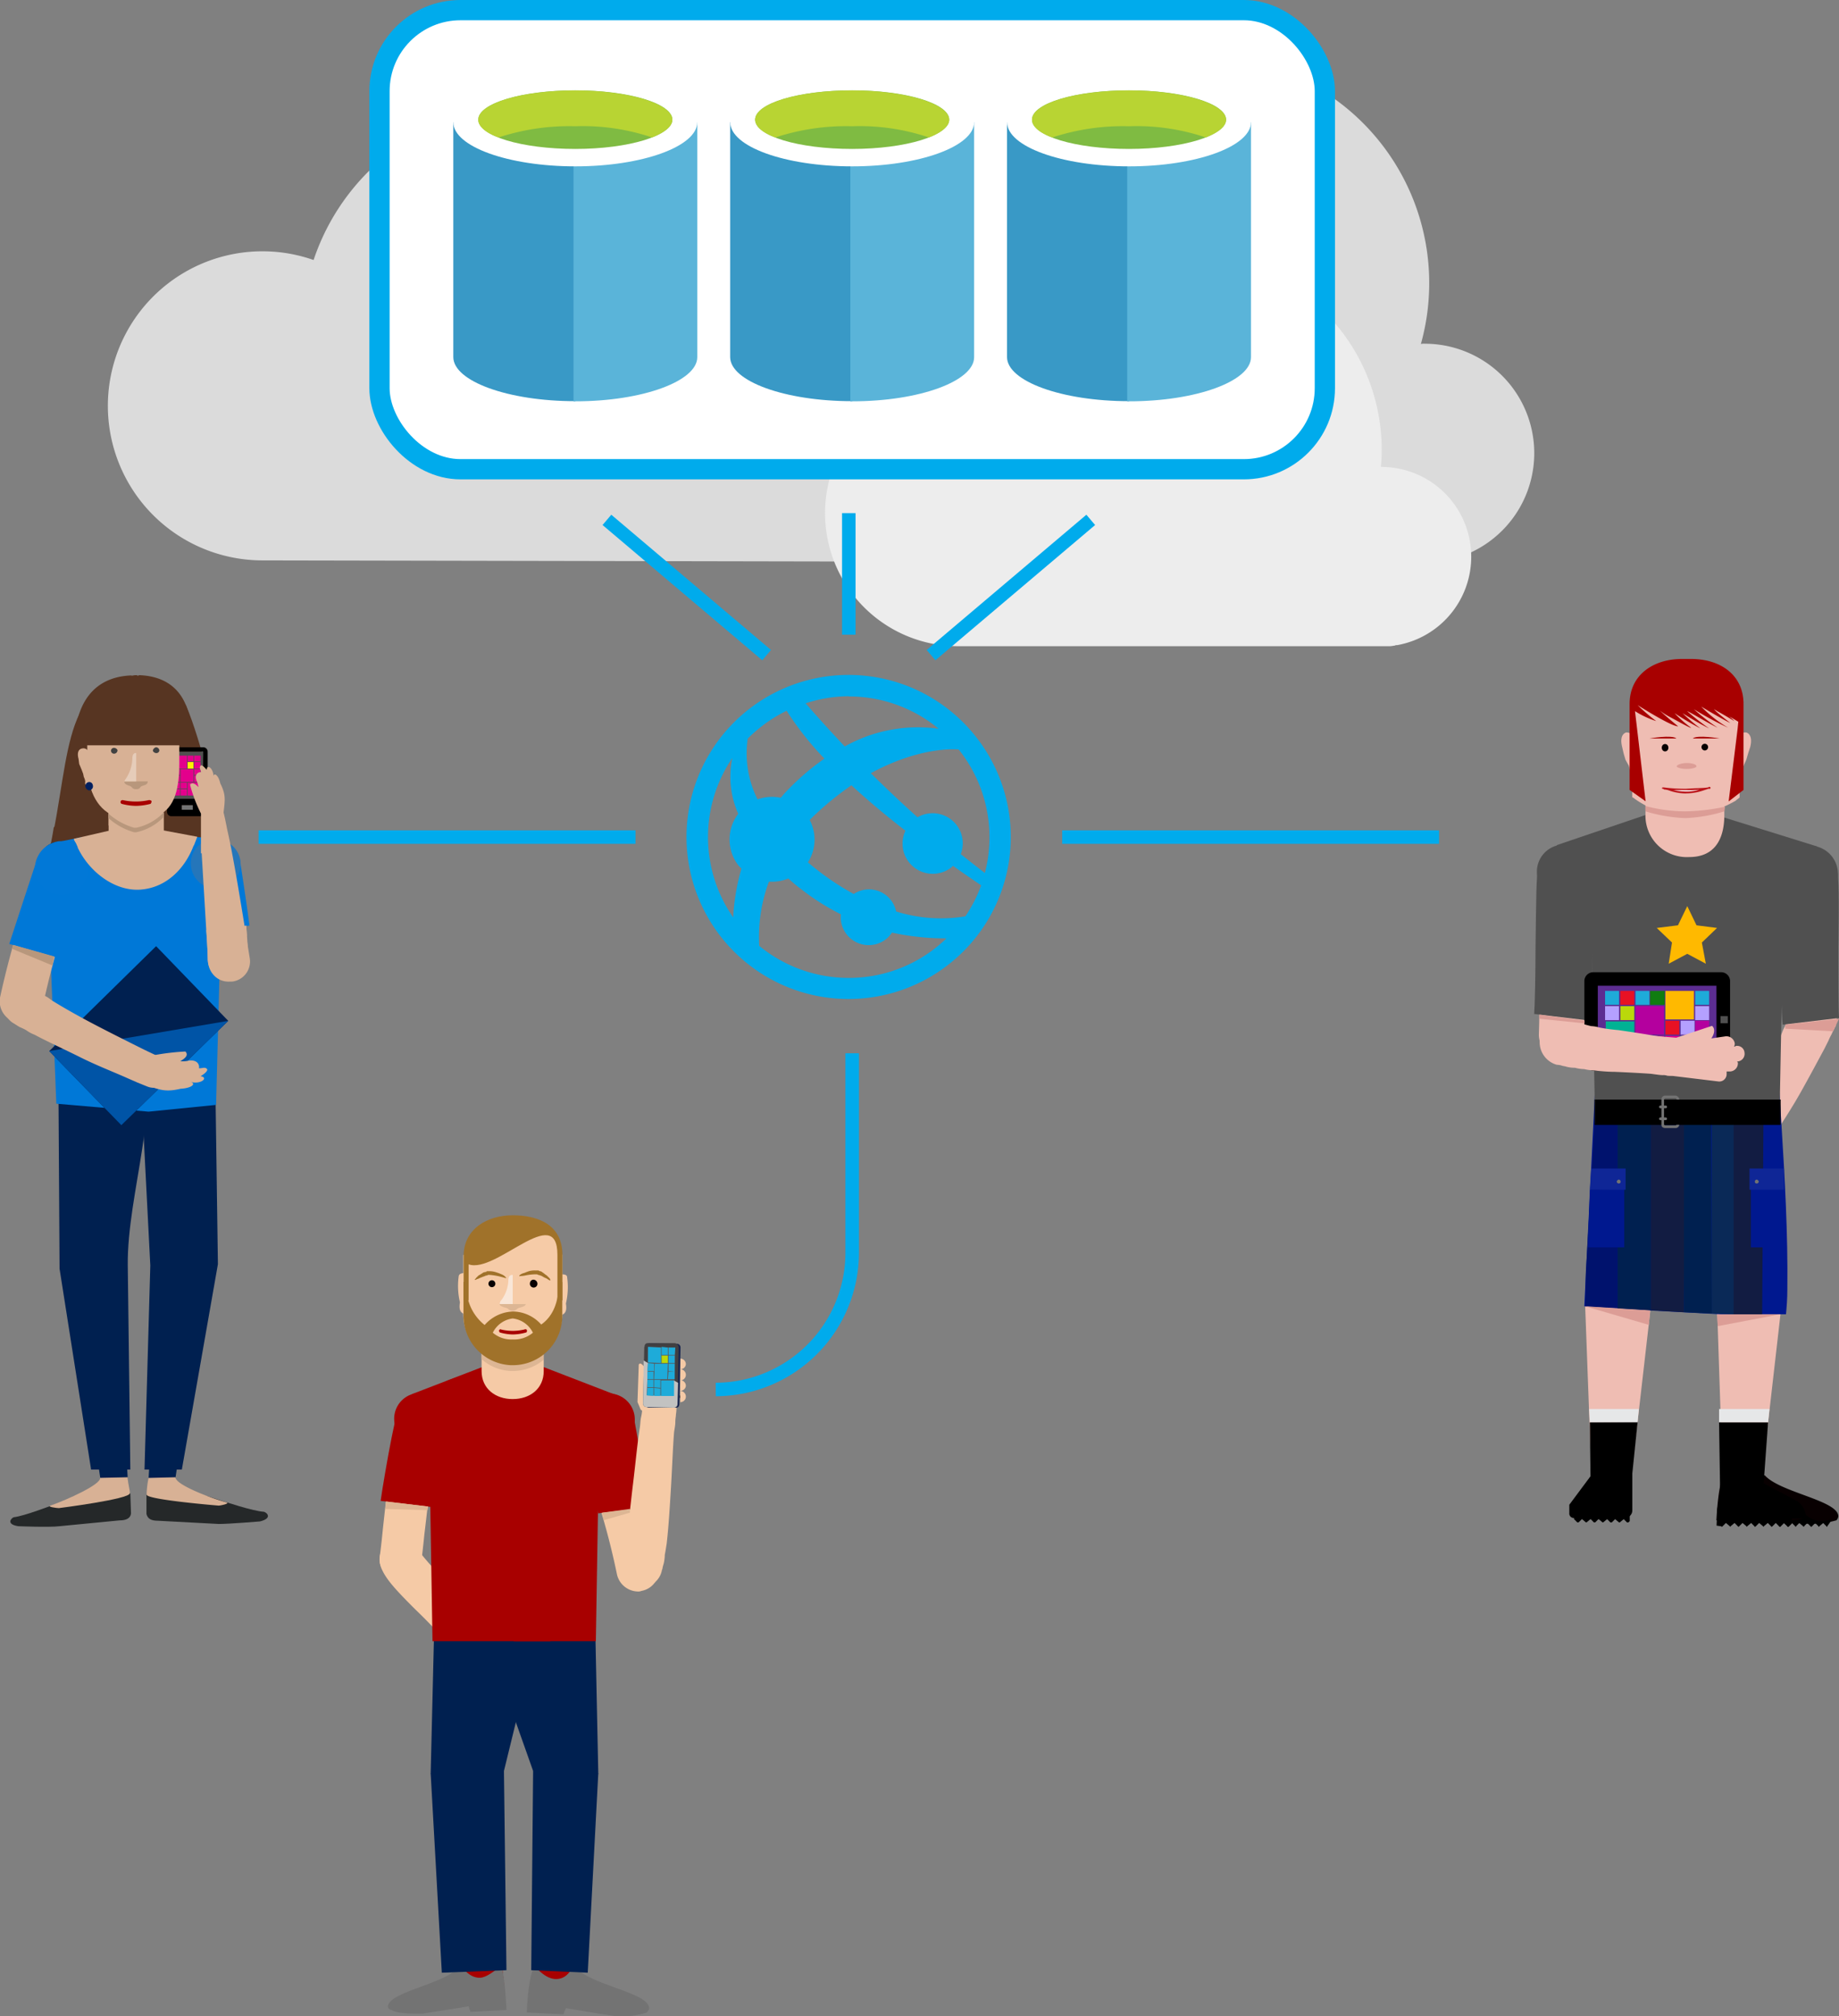 <svg xmlns="http://www.w3.org/2000/svg" viewBox="0 0 272.34 298.62">
  <rect x="0" y="0" width="272.34" height="298.62" fill="#808080" stroke="none"/>
  <defs>
    <style>.cls-1{fill:#dbdbdb;}.cls-2{fill:#ededed;}.cls-3{fill:#00abec;}.cls-4{fill:#573522;}.cls-5,.cls-57{fill:#fff;}.cls-22,.cls-6{fill:#d8b195;}.cls-46,.cls-7{fill:#002050;}.cls-8{fill:#252829;}.cls-9{fill:#0078d7;}.cls-10{fill:#505050;}.cls-11,.cls-45{fill:#737373;}.cls-12{fill:#e3008c;}.cls-13{fill:#fff100;}.cls-14{fill:#2576ba;}.cls-15{fill:#414141;}.cls-16{fill:#b8977c;}.cls-17{fill:#02205f;}.cls-18{fill:#e6ccb9;}.cls-19,.cls-44{fill:#a80000;}.cls-20{fill:#0178d7;}.cls-21{fill:#0054a6;}.cls-22,.cls-23,.cls-44,.cls-45,.cls-46{fill-rule:evenodd;}.cls-23,.cls-32{fill:#080001;}.cls-24{fill:#efbdb3;}.cls-25{fill:#00188f;}.cls-26{fill:#00126d;}.cls-27{fill:#dc9d96;}.cls-28{fill:#ffb900;}.cls-29{fill:#121c42;}.cls-30{fill:#0a2957;}.cls-31{fill:#0f2696;}.cls-33{fill:#bb141a;}.cls-34{fill:#e6e7e8;}.cls-35{fill:#5c2d91;}.cls-36{fill:#107c10;}.cls-37{fill:#00b294;}.cls-38{fill:#b4009e;}.cls-39{fill:#b4a0ff;}.cls-40{fill:#1eabd9;}.cls-41{fill:#bad80a;}.cls-42{fill:#e81123;}.cls-43{fill:#f5caa6;}.cls-47{fill:#ddb694;}.cls-48{fill:#f6cba7;}.cls-49{fill:#a0722a;}.cls-50{fill:#f9e6d7;}.cls-51{fill:#414042;}.cls-52{fill:#17244e;}.cls-53{fill:#58595b;}.cls-54{fill:#c2c2c1;}.cls-55{fill:#dfb694;}.cls-56{fill:none;stroke-width:2px;}.cls-56,.cls-57{stroke:#00abec;stroke-miterlimit:10;}.cls-57{stroke-width:3px;}.cls-58{fill:#3999c6;}.cls-59{fill:#5ab4d9;}.cls-60{fill:#7fbb42;}.cls-61{fill:#b8d433;}</style>
  </defs>
  <g id="Layer_2" data-name="Layer 2">
    <g id="Layer_1-2" data-name="Layer 1">
      <path class="cls-1" d="M211,50.9c-.2,0-.38,0-.58.05a33.55,33.55,0,0,0-55-33.74c-5.08-18.72-54.12,7.35-54.49,7.3a33.5,33.5,0,0,0-54.49,14A22.89,22.89,0,1,0,38.9,83L211,83.33a16.21,16.21,0,1,0,0-32.42Z" />
      <path class="cls-2" d="M206.7,95.55l.23,0a13.3,13.3,0,0,0-2.3-26.39h-.13c.08-.85.12-1.7.12-2.56a28.83,28.83,0,0,0-56.16-9.16A19.7,19.7,0,1,0,142,95.71h63.77v0c.28,0,.56-.06.83-.1Z" />
      <path class="cls-3" d="M144.74,109.4A24,24,0,1,0,140.28,143,23.94,23.94,0,0,0,144.74,109.4Zm1.11,19.9c-.83-.62-2-1.55-3.57-2.79a4.46,4.46,0,0,0-6.4-5.46c-2.13-1.91-4.46-4.09-6.92-6.53,7.36-4,12.67-3.55,13-3.51.08.1.17.19.25.3A20.81,20.81,0,0,1,145.85,129.3ZM132.71,135a4.1,4.1,0,0,0-6.28-2.59,38.63,38.63,0,0,1-5.63-3.74q-.6-.47-1.15-.95a6.27,6.27,0,0,0,.26-6.27c.25-.25.49-.49.75-.74a45.59,45.59,0,0,1,5.43-4.4c2.61,2.41,5.37,4.69,8,6.73a4.47,4.47,0,0,0,6.76,5.46c.1-.08.18-.17.27-.26,1.88,1.33,3.35,2.32,4.18,2.89a20.76,20.76,0,0,1-2.34,4.59A22.2,22.2,0,0,1,132.71,135Zm-7-31.85a20.85,20.85,0,0,1,13.3,4.79,22.12,22.12,0,0,0-13.91,2.62c-1.88-2-3.83-4.12-5.79-6.39A20.72,20.72,0,0,1,125.69,103.12ZM113,107.42a21,21,0,0,1,3.49-2.15,45.65,45.65,0,0,0,5.6,7.09,36.81,36.81,0,0,0-5.77,5c-.25.26-.46.53-.7.8a6.25,6.25,0,0,0-3.43.24,15.16,15.16,0,0,1-1.46-9A21.29,21.29,0,0,1,113,107.42Zm-4.54,4.8a13.45,13.45,0,0,0,.87,8.31,6.27,6.27,0,0,0,0,7.62,5.62,5.62,0,0,0,.47.5,31.51,31.51,0,0,0-1.22,7.23A20.85,20.85,0,0,1,108.48,112.22Zm8.28,17.89c.54.48,1.11,1,1.72,1.44a34.8,34.8,0,0,0,6.07,3.87,4.14,4.14,0,0,0,6.64,3.71,4.18,4.18,0,0,0,.92-1,36.9,36.9,0,0,0,8.07.85,20.7,20.7,0,0,1-14.47,5.86,20.86,20.86,0,0,1-13.26-4.75,23.62,23.62,0,0,1,1.44-9.51,6.25,6.25,0,0,0,2.87-.47" />
      <path class="cls-4" d="M20.26,100H20c-11.54,1.72-9.25,12.87-13.35,29.08l13.54,1,14.4-.86c-2.38-9-4.77-19.45-7.06-24.79" />
      <path class="cls-5" d="M12.53,113.73c0,.1-.1.19-.29.19a.19.19,0,0,1,0-.38c.19,0,.29.1.29.19Z" />
      <path class="cls-4" d="M20.54,102.86c1.62.29,3.43.19,6,5.15.19.29,0,1.53.19,1.24l1.43-1.53c.1-.1.1.38.1.19-.1-1.24-.38-7.63-7.63-7.91a.62.62,0,0,0-.48.57v1.33a1.46,1.46,0,0,0,.38,1Z" />
      <path class="cls-4" d="M20,100.57v1.33c0,.29-.19.86-.48,1-1.53.29-3.43,1.33-5.91,6.29a.54.54,0,0,1-.86.1l-1.33-1.53c-.1-.1-.19.38-.19.19.19-1.24,1-7.63,8.2-7.91" />
      <path class="cls-4" d="M26.55,107.91H13.77v-4.77l5.91-2.86,2.29-.1,4.67,3.24.48,2c0,1.43,1,2.48-.57,2.48Z" />
      <path class="cls-6" d="M20.16,127.08c-2.29,0-4.1-1.43-4.1-3.72v-3.05h8.2v3a3.84,3.84,0,0,1-4.1,3.81Z" />
      <path class="cls-4" d="M16.06,124.6v-2.29l-.38-.67a.18.18,0,0,0-.29-.1c-.48.1-.86.19-1.24.29a13.43,13.43,0,0,1-5.82.48.51.51,0,0,0-.38.29c-.29,2-.86,4.29-1.33,6.48-.29,1,.57,1.81,1.62,1.81l7.53.57c.19,0,.38-.19.29-.38a49,49,0,0,1,0-6.48Z" />
      <path class="cls-7" d="M30.75,187.34a3.6,3.6,0,0,0-3.24-3.81,3.45,3.45,0,0,0-3.72,3.24L22,219.09c0,1,3.81,1.43,3.91.29Z" />
      <path class="cls-7" d="M10.15,187.34a3.46,3.46,0,0,1,3.15-3.81,3.53,3.53,0,0,1,3.81,3.24l1.81,32.32c-.1,1-3.91,1.43-4,.29Z" />
      <path class="cls-7" d="M18.92,187.34l.38,30.32H13.49L8.82,187.91,8.63,157,20.83,154c3.24,9.34-2,22.69-1.91,33.37Z" />
      <polygon class="cls-7" points="21.4 217.66 26.93 217.66 32.27 187.24 31.8 153.97 20.54 153.97 22.26 187.44 21.4 217.66 21.4 217.66" />
      <path class="cls-8" d="M21.69,221.38v2.86c.19.76.76,1,1.72,1l9,.48c1.53,0,6.1-.38,6.1-.38,1.91-.48,1-1.33.57-1.43-1.62-.1-5.34-1.33-8.3-2.29-2.57-.67-9.06-.29-9.06-.29Z" />
      <path class="cls-6" d="M22,218.9a14.07,14.07,0,0,0-.29,2.48c.1.76,10.68,1.62,10.68,1.62.19,0,1.72-.29,1.14-.48-2.48-.67-7.63-2.67-7.53-3.72Z" />
      <path class="cls-8" d="M19.3,221.19l.1,3c-.1.67-.67,1-1.72,1l-8.87.86c-1.53.19-6.1,0-6.1,0-1.91-.29-1-1.24-.67-1.33,1.62-.19,5.24-1.62,8.2-2.67,2.48-.86,9.06-.86,9.06-.86Z" />
      <path class="cls-6" d="M18.92,218.8c0,1,.38,2,.29,2.38,0,.86-10.49,2.19-10.49,2.19-.29,0-1.81-.19-1.24-.38,2.48-.86,7.53-3.15,7.34-4.1Z" />
      <path d="M11.1,125.84a3.15,3.15,0,0,1-.48,4.39,2.93,2.93,0,0,1-4.2-.48,3.16,3.16,0,0,1,.48-4.39,2.93,2.93,0,0,1,4.2.48Z" />
      <path class="cls-9" d="M6.72,129.27l13.54-2.77Z" />
      <path class="cls-9" d="M33.8,129.27l-13.54-2.77Z" />
      <path class="cls-9" d="M22,164.65l10-1,.67-25.65c-1.43-4-.67-13.83-.67-13.83l-5.72-.38-7.72,6.2L12.06,124l-3.72.76s.48,9.15-1,13.16l1,25.55" />
      <polygon class="cls-6" points="17.21 123.74 22.26 125.08 23.59 122.88 29.22 123.93 28.74 125.17 26.74 126.51 17.11 126.51 11.49 125.46 11.01 124.22 17.21 122.79 17.21 123.74 17.21 123.74" />
      <path d="M30.08,110.68H25.31a.64.64,0,0,0-.57.67v8.87a.64.64,0,0,0,.57.67h4.77a.65.65,0,0,0,.67-.67v-8.87a.65.65,0,0,0-.67-.67Zm-1.53,9.25H26.93v-.67h1.62Zm1.53-1.62H25.31v-7h4.77Z" />
      <polygon class="cls-10" points="30.08 111.35 25.31 111.35 25.31 118.31 30.08 118.31 30.08 111.35 30.08 111.35" />
      <polygon class="cls-11" points="28.55 119.26 26.93 119.26 26.93 119.93 28.55 119.93 28.55 119.26 28.55 119.26" />
      <polygon class="cls-12" points="29.7 115.83 28.74 115.83 28.74 114.87 29.7 114.87 29.7 115.83 29.7 115.83" />
      <polygon class="cls-12" points="27.7 113.83 25.79 113.83 25.79 111.92 27.7 111.92 27.7 113.83 27.7 113.83" />
      <polygon class="cls-12" points="28.65 115.83 26.74 115.83 26.74 113.92 28.65 113.92 28.65 115.83 28.65 115.83" />
      <polygon class="cls-12" points="29.7 117.83 27.79 117.83 27.79 115.92 29.7 115.92 29.7 117.83 29.7 117.83" />
      <polygon class="cls-12" points="28.65 112.78 27.79 112.78 27.79 111.92 28.65 111.92 28.65 112.78 28.65 112.78" />
      <polygon class="cls-12" points="29.7 112.78 28.74 112.78 28.74 111.92 29.7 111.92 29.7 112.78 29.7 112.78" />
      <polygon class="cls-13" points="28.65 113.83 27.79 113.83 27.79 112.87 28.65 112.87 28.65 113.83 28.65 113.83" />
      <polygon class="cls-12" points="29.7 113.83 28.74 113.83 28.74 112.87 29.7 112.87 29.7 113.83 29.7 113.83" />
      <polygon class="cls-12" points="26.65 114.78 25.79 114.78 25.79 113.92 26.65 113.92 26.65 114.78 26.65 114.78" />
      <polygon class="cls-12" points="29.7 114.78 28.74 114.78 28.74 113.92 29.7 113.92 29.7 114.78 29.7 114.78" />
      <polygon class="cls-12" points="26.65 115.83 25.79 115.83 25.79 114.87 26.65 114.87 26.65 115.83 26.65 115.83" />
      <polygon class="cls-12" points="26.65 116.78 25.79 116.78 25.79 115.92 26.65 115.92 26.65 116.78 26.65 116.78" />
      <polygon class="cls-12" points="27.7 116.78 26.74 116.78 26.74 115.92 27.7 115.92 27.7 116.78 27.7 116.78" />
      <polygon class="cls-12" points="26.65 117.83 25.79 117.83 25.79 116.88 26.65 116.88 26.65 117.83 26.65 117.83" />
      <polygon class="cls-12" points="27.7 117.83 26.74 117.83 26.74 116.88 27.7 116.88 27.7 117.83 27.7 117.83" />
      <path class="cls-6" d="M33.8,145a3,3,0,0,1-3.05-2.86,50.24,50.24,0,0,0-1.14-10.49c-.19-1-.48-2.1-.67-3.24A3.08,3.08,0,0,1,31.41,125a3,3,0,0,1,3.43,2.48c.19,1,.38,2,.57,3.05A62.56,62.56,0,0,1,36.75,142a3,3,0,0,1-3,3.05Z" />
      <path class="cls-9" d="M29.7,137.85c-.38-3.15-1.24-8.68-1.43-9.34l7.25-1.24c.1.67,1,6.48,1.43,9.82Z" />
      <path class="cls-14" d="M28.36,127a3.77,3.77,0,0,0,2.57,4.48,3.83,3.83,0,0,0,4.58-2.57,3.66,3.66,0,0,0-2.67-4.48A3.58,3.58,0,0,0,28.36,127Z" />
      <polygon class="cls-6" points="30.75 137.85 36.47 137.09 36.56 138.62 30.75 138.43 30.75 137.85 30.75 137.85" />
      <path class="cls-6" d="M36.47,142c-3.72-23.36-4.2-22.31-4.2-22.31-.19-.48-1.24.86-1.81,1.91a3,3,0,0,1-.19,4.58l1,16.5a2.6,2.6,0,0,0,3,2.1A2.42,2.42,0,0,0,36.47,142Z" />
      <path class="cls-6" d="M33.89,145.39a2.93,2.93,0,0,1-1.81-.57,3.22,3.22,0,0,1-1.24-2.1l-1-16.78.19-.1a2.44,2.44,0,0,0,1-1.81,2.51,2.51,0,0,0-.76-1.91l-.38-.29.19-.38c.1-.1,1.33-2.38,2.19-2.29a.5.5,0,0,1,.38.19c.29.19.48.86,1,3.53.86,3.72,1.91,10.11,3.34,19.07h0a3,3,0,0,1-2.57,3.43Zm-3.05-19,1,16.21a1.52,1.52,0,0,0,.76,1.33,2.17,2.17,0,0,0,1.53.38A2.08,2.08,0,0,0,36,142.14c-2.29-14.3-3.34-19.36-3.81-21.07l-.1.19-.19-.76a3.43,3.43,0,0,0-.76,1.14,2.91,2.91,0,0,1,.76,2.38,3.1,3.1,0,0,1-1,2.38Z" />
      <path class="cls-6" d="M16.92,120.88l6.48-.1c2.57-1.14,3.15-4.2,3.15-7.72v-2.67H12.92v2.67c0,3.62,1.24,6.67,4,7.82Z" />
      <path class="cls-15" d="M16.92,111.63a.51.51,0,0,0,.48-.48c0-.19-.29-.38-.48-.38a.44.44,0,0,0-.48.38.45.45,0,0,0,.48.48Z" />
      <path class="cls-15" d="M23.12,111.54a.44.44,0,0,0,.48-.38.51.51,0,0,0-.48-.48.61.61,0,0,0-.48.48c0,.19.29.38.48.38Z" />
      <path class="cls-16" d="M16.06,121.17a9.64,9.64,0,0,0,3.81,2.1h.29a7.83,7.83,0,0,0,4.1-2.29v-.67a7.83,7.83,0,0,1-4.1,2.29h-.29a9.64,9.64,0,0,1-3.81-2.1Z" />
      <path class="cls-6" d="M13.11,111.35a.82.82,0,0,0-1-.48s-.86.1-.48,1.53l.1.76.29.67.29.76.1.48s.29.57.19.86a.68.68,0,0,0,.57.67h.57s-.1-1.24,0-4.86Z" />
      <path class="cls-17" d="M13.2,115.83c.38,0,.57.29.57.67a.62.62,0,0,1-.57.57.71.71,0,0,1-.57-.67.62.62,0,0,1,.57-.57Z" />
      <path class="cls-16" d="M21.88,115.73a.52.52,0,0,1-.29.48c-.38.19-.76.19-.86.48a.7.7,0,0,1-.57.19h0a.7.7,0,0,1-.57-.19c-.19-.29-.48-.29-.86-.48-.19-.1-.38-.29-.29-.48Z" />
      <path class="cls-18" d="M18.45,115.73h1.72v-4.2c-.19,0-.57,0-.57.86a5.68,5.68,0,0,1-1,3c-.19.29-.19.38-.19.38Z" />
      <path class="cls-19" d="M20.16,119.36a8.5,8.5,0,0,1-2.1-.29.28.28,0,0,1-.19-.38c0-.1.19-.19.29-.19a9,9,0,0,0,3.91,0c.19,0,.38.1.38.19s-.1.38-.19.38a9.13,9.13,0,0,1-2.1.29Z" />
      <path class="cls-6" d="M3.19,151.58a1.21,1.21,0,0,1-.57-.1A3.23,3.23,0,0,1,0,147.77a126.79,126.79,0,0,1,5.15-17.54c.38-1,.67-1.91,1-2.67a3.19,3.19,0,0,1,4.1-2,3.15,3.15,0,0,1,1.91,4c-.29.86-.57,1.81-1,2.77A122.51,122.51,0,0,0,6.34,149a3.17,3.17,0,0,1-3.15,2.57Z" />
      <path class="cls-9" d="M9,142l-7.63-2.19c1-3.05,3.43-10.49,4.1-12.49l7.44,2.57C12.15,132.13,9.77,139.19,9,142Z" />
      <path class="cls-20" d="M13,127.75c-.29-.29-.48-.57-.76-.86a3.86,3.86,0,0,1-.48-.86,4.65,4.65,0,0,1-.29-.67,4.48,4.48,0,0,0-2.77-.76A4.1,4.1,0,0,0,5.19,129a4,4,0,0,0,4.29,3.53,4.18,4.18,0,0,0,2.86-1.62,4.38,4.38,0,0,0,.76-2.67.86.86,0,0,1-.1-.48Z" />
      <polygon class="cls-16" points="1.95 139.95 8.05 141.67 7.77 143 1.76 140.52 1.95 139.95 1.95 139.95" />
      <path class="cls-6" d="M25.5,124.6a1.88,1.88,0,0,1-1.43-1.24c-.67-.1-1.14.19-1.81.1-.38-.1-.29.76-.67.67-.19,0-.19.29-.38.19s-.19-.38-.29-.38c-.48,0-.29.29-.76.29-.29.76-2,.1-2.77.19-1.72.38-4.67-.48-6.39-.19-.29.1.76,1.14.48,1.24,1.62,3.53,5.43,6.58,9.34,6.29s6.67-3.24,7.91-6.67c-1-.1-2.1-.29-3.24-.48Z" />
      <polygon class="cls-7" points="17.97 166.65 33.8 151.2 23.12 140.14 7.29 155.68 17.97 166.65 17.97 166.65" />
      <polygon class="cls-21" points="17.97 166.65 33.8 151.2 7.29 155.68 17.97 166.65 17.97 166.65" />
      <path class="cls-22" d="M20.26,160.26c3.15,1,3.81,1.62,6.48,1,1.72-.1,2.29-.76,1.53-1,1.53.38,2.67-.67,1.43-.86.48-.29,1-.67,1-1-.29-.48-.86-.1-1.24-.19.1-.38-.1-1.24-1.43-1.14a3.57,3.57,0,0,1-1.33.1c1-.57,1.14-1,.76-1.43a35.33,35.33,0,0,0-4.77.57c-.38-.1-.38-.1-.86.29L14.63,155c2.1,3.15,3.24,3.24,3.24,3.24Z" />
      <path class="cls-6" d="M5.19,146.53s.29.19.76.57c.19.1.48.29.86.48s.67.48,1.14.76c1.62,1,3.91,2.29,6.29,3.53s4.67,2.38,6.39,3.24,3,1.43,3,1.43a2.37,2.37,0,0,1-1.81,4.39h0s-1.24-.48-3.15-1.33-4.39-1.81-6.77-3-5-2.38-6.77-3.34a5.14,5.14,0,0,1-1.24-.67,8.82,8.82,0,0,0-1-.48c-.48-.29-.76-.48-.76-.48a2.87,2.87,0,0,1-1.14-4,2.87,2.87,0,0,1,4-1.14Z" />
      <path class="cls-22" d="M33,121.26c.29-2.67.57-3.34-.38-5.24-.29-1.33-1-1.62-1-1,0-1.24-1-1.91-1-1-.29-.29-.57-.67-.86-.67-.38.38,0,.67,0,1-.38,0-1,.29-.67,1.24a3,3,0,0,1,.29,1c-.57-.67-1-.67-1.24-.38a21.43,21.43,0,0,0,1.62,4.29v5.91l3.91-1.72Z" />
      <path class="cls-23" d="M254.19,225.18l5.5.2.29-.79c1.67.29,5.4.79,7.36,1.08a13.89,13.89,0,0,0,4.61-.49,1,1,0,0,0,.29-.59c0-2.36-8.64-3.53-10.89-6.08h-.29c-.59.59-1.08,1.77-2.55,1.77s-2.55-1.47-3.14-1.77c-.88.59-1.18,6.38-1.18,6.67Z" />
      <path d="M260.66,221.35h0v-.2l-4.42.49L255,219.39l-.69,4.12-.1,2.45.69.1c.1.1.1.1.2,0l.49-.49.59.49c0,.1.1.1.1,0l.59-.49.49.49c.1.1.1.1.2,0l.49-.49.59.49c0,.1.1.1.1,0l.59-.49.49.49c0,.1.1.1.2,0l.49-.49.59.49c0,.1.1.1.1,0l.59-.49.49.49c0,.1.1.1.2,0l.49-.49.49.49c.1.1.2.1.2,0l.49-.49.59.49c0,.1.1.1.2,0l.49-.49h0c-.29-2.75-1.86-4.22-4.71-4.22Z" />
      <path d="M269.79,225.28a3.06,3.06,0,0,1-2.16-.79.1.1,0,0,1-.1-.1c-.49.69-1.37.79-2.45.79-.59,0-1.08.2-1.47,0-.1.2-.1.49-.2.69l.1.2c.1.1.1.1.2,0l.49-.49.49.49c0,.1.1.1.2,0l.49-.49.49.49c0,.1.1.1.1,0l.49-.49.59.49c0,.1.1.1.1,0l.49-.49.49.49c.1.1.1.1.2,0l.49-.49.49.49c0,.1.1.1.1,0l.59-.49.49.49c0,.1.1.1.1,0l.49-.69c0-.2,0-.1-.1-.29a4.93,4.93,0,0,1-1.18.2Z" />
      <path d="M241.33,220.57H237.8v.2h0c-2.85,0-4.51,1.37-4.71,4.22h0l.49.49h.2l.49-.49.59.49h.1l.59-.49.49.49h.2l.49-.49.59.49h.1L238,225l.49.49h.2l.49-.49.59.49h.1l.59-.49.49.49h.2l.2-.2Z" />
      <polygon class="cls-24" points="234.75 193.48 235.64 217.52 238.09 221.25 241.72 217.52 245.06 188.38 234.75 193.48 234.75 193.48" />
      <polygon class="cls-24" points="254.28 193.48 255.07 217.52 258.11 221.25 261.06 217.52 264.39 188.38 254.28 193.48 254.28 193.48" />
      <path class="cls-24" d="M271.65,152.36a4.68,4.68,0,0,0-.39.79,9.12,9.12,0,0,0-.49,1l-.59,1.18c-1,1.86-2.26,4.22-3.53,6.48s-2.75,4.51-3.83,6.18-1.77,2.85-1.77,2.85h0a2.78,2.78,0,0,1-4.71-2.94s.69-1.08,1.57-2.75,2.16-3.93,3.24-6.28a68.3,68.3,0,0,0,2.94-6.38,6,6,0,0,0,.49-1.18,3.49,3.49,0,0,0,.39-.88,4.68,4.68,0,0,1,.39-.79,3.41,3.41,0,0,1,4.42-2,3.52,3.52,0,0,1,2,4.51c-.1,0-.1.1-.1.2" />
      <path d="M261.84,210.65h-7.26l.2,13.25a1.05,1.05,0,0,0,1,1h11.68v-.1a3.07,3.07,0,0,0-1.28-2.45l-5-2.65Z" />
      <path class="cls-25" d="M254.87,194.66h9.62c.1-1.08.2-2.26.2-3.73.2-16.49-2-34.25-1.28-37.78H236.62l-2,40.33,9.13.59,11.09.59" />
      <polygon class="cls-26" points="236.62 153.15 236.62 153.15 236.32 162.96 234.85 188.47 234.75 193.48 237.5 193.68 240.25 193.78 240.94 164.04 262.72 159.13 236.62 153.15 236.62 153.15" />
      <path d="M235.44,210.65l.1,8-3.14,4.22v1.37a.66.66,0,0,0,.69.59h7.46a1.13,1.13,0,0,0,1.18-1.18v-5.4l.79-7.65Z" />
      <polygon class="cls-10" points="266.65 133.42 250.26 128.32 252.71 120.27 269.1 125.37 266.65 133.42 266.65 133.42" />
      <path class="cls-24" d="M268.42,154.32A3.46,3.46,0,0,1,265,151v-8.44a91.78,91.78,0,0,0-.49-12.56,3.51,3.51,0,0,1,2.85-4,3.44,3.44,0,0,1,3.93,2.85,95.61,95.61,0,0,1,.59,13.74v8.24a3.3,3.3,0,0,1-3.34,3.53Z" />
      <path class="cls-10" d="M264,151.77c-.2-1.67-.2-5.4-.2-11.29,0-3.73.1-9.32-.1-10.4l8.34-1.47c.29,1.47.29,4.81.2,11.87,0,4,0,9,.1,10.3Z" />
      <path class="cls-10" d="M261.35,128.32c-.59,2.16,3.14,4.51,5.4,5.1a4.45,4.45,0,0,0,5.3-2.94,4.19,4.19,0,0,0-3-5.1c-2.36-.59-7.07.69-7.65,2.94Z" />
      <polygon class="cls-27" points="264.39 151.77 272.34 150.89 271.46 152.75 264.39 152.36 264.39 151.77 264.39 151.77" />
      <polygon class="cls-10" points="249.97 166.39 236.23 166.39 235.74 141.07 232.79 127.92 249.97 126.84 249.97 166.39 249.97 166.39" />
      <polygon class="cls-10" points="233.28 133.22 230.53 125.18 247.02 119.58 249.67 127.63 233.28 133.22 233.28 133.22" />
      <polygon class="cls-10" points="249.77 166.39 263.51 166.39 264 141.07 266.94 127.92 249.77 126.84 249.77 166.39 249.77 166.39" />
      <path class="cls-24" d="M231.32,156.78h0a3.56,3.56,0,0,1-3.43-3.53c.1-2.75.1-5.89.1-8.93,0-6.28-.1-12.07.59-15.7a3.44,3.44,0,0,1,3.93-2.85,3.59,3.59,0,0,1,2.85,4c-.59,3-.49,8.83-.49,14.43v9.13a3.56,3.56,0,0,1-3.53,3.43Z" />
      <path class="cls-10" d="M235.54,151.18l-8.34-1c.1-1.28.2-6.08.2-10,.1-7.07.1-10.3.39-11.78l8.34,1.47h0c-.2,1.08-.2,6.67-.29,10.4q0,8.54-.29,10.89Z" />
      <path class="cls-10" d="M238.48,128.12c.59,2.26-3.14,4.51-5.4,5.1a4.37,4.37,0,0,1-5.3-2.94,4,4,0,0,1,3-5.1c2.36-.59,7.07.79,7.65,2.94Z" />
      <path class="cls-24" d="M250.16,126.94a6.13,6.13,0,0,1-6.48-6.28v-4.91h11.68v4.91c0,3.83-1.57,6.28-5.2,6.28Z" />
      <path class="cls-24" d="M257.62,104.57v13.54c-.2.2-.39.29-.59.49a17.5,17.5,0,0,1-3.93,1.67,13.82,13.82,0,0,1-3.43.49,12.46,12.46,0,0,1-3.34-.49,12,12,0,0,1-4.51-2.16h-.1V104.57c0-4,3.24-6.28,7.36-6.28h1.28c4,0,7.26,2.26,7.26,6.28Z" />
      <path class="cls-24" d="M257.42,109.18a1.12,1.12,0,0,1,1.18-.69s1.08.2.59,2.16l-.29.88-.29,1-.39.88-.29.69a2.29,2.29,0,0,0-.2,1.08,1,1,0,0,1-.79,1s-.59-.1-.69-.1.2-1.67.2-6.48Z" />
      <path class="cls-24" d="M242,109.18a1.26,1.26,0,0,0-1.18-.69s-1.08.2-.59,2.16l.2.88.29,1,.49.88.2.69a3.8,3.8,0,0,1,.29,1.08,1,1,0,0,0,.69,1s.59-.1.79-.1c0,0-.2-1.67-.2-6.48Z" />
      <polygon class="cls-27" points="234.75 193.48 244.18 196.23 244.37 194.07 234.75 193.48 234.75 193.48" />
      <polygon class="cls-27" points="263.61 194.66 254.38 196.42 254.28 194.66 263.61 194.66 263.61 194.66" />
      <polygon class="cls-28" points="249.87 134.21 251.24 137.05 254.28 137.44 252.03 139.6 252.62 142.74 249.87 141.27 247.12 142.74 247.61 139.6 245.35 137.44 248.49 137.05 249.87 134.21 249.87 134.21" />
      <polygon class="cls-7" points="240.74 165.31 244.47 165.31 244.47 194.07 239.56 193.78 239.56 165.31 240.74 165.31 240.74 165.31" />
      <polygon class="cls-29" points="244.47 165.31 249.77 165.31 249.38 194.36 244.47 194.07 244.47 165.31 244.47 165.31" />
      <polygon class="cls-7" points="253.4 165.71 253.5 194.56 249.38 194.36 249.38 165.31 253.4 165.71 253.4 165.71" />
      <polygon class="cls-30" points="256.83 165.9 256.83 194.66 253.5 194.56 253.5 165.71 256.83 165.9 256.83 165.9" />
      <polygon class="cls-29" points="261.15 166.1 260.96 194.66 256.74 194.66 256.74 165.9 261.15 166.1 261.15 166.1" />
      <polygon points="263.61 166.59 236.23 166.59 236.23 162.86 263.61 162.86 263.61 166.59 263.61 166.59" />
      <path d="M263.7,166.59H236.13v-3.73H263.7v3.73Zm-27.48-.1h27.38v-3.63H236.23v3.63Z" />
      <path class="cls-11" d="M248.1,167.08h-1.47c-.39,0-.59-.2-.59-.49v-3.73a.57.57,0,0,1,.59-.59h1.47a.63.63,0,0,1,.59.59h-.39a.21.21,0,0,0-.2-.2h-1.47a.21.21,0,0,0-.2.2v3.73a.34.34,0,0,0,.2.1h1.47a.34.34,0,0,0,.2-.1h.39a.55.55,0,0,1-.59.49Z" />
      <path class="cls-11" d="M246.63,164.14h-.69a.2.2,0,1,1,0-.39h.69a.2.2,0,1,1,0,.39Z" />
      <path class="cls-11" d="M246.63,165.9h-.69a.2.2,0,1,1,0-.39h.69a.2.2,0,1,1,0,.39Z" />
      <polygon class="cls-25" points="259.29 184.75 264.19 184.75 264.19 176.11 259.29 176.11 259.29 184.75 259.29 184.75" />
      <polygon class="cls-31" points="259.09 176.21 264.19 176.21 264.19 173.07 259.09 173.07 259.09 176.21 259.09 176.21" />
      <path class="cls-11" d="M259.88,175a.26.26,0,0,0,.29.29.31.31,0,0,0,.29-.29.44.44,0,0,0-.29-.29.31.31,0,0,0-.29.29Z" />
      <polygon class="cls-25" points="240.54 184.75 235.15 184.75 235.44 176.21 240.54 176.11 240.54 184.75 240.54 184.75" />
      <polygon class="cls-31" points="240.74 176.21 235.44 176.21 235.64 173.07 240.74 173.07 240.74 176.21 240.74 176.21" />
      <path class="cls-11" d="M240,175a.26.26,0,0,1-.29.29.31.31,0,0,1-.29-.29.44.44,0,0,1,.29-.29.31.31,0,0,1,.29.29Z" />
      <path class="cls-27" d="M255.46,119.48l-.1.69a22.35,22.35,0,0,1-5.79,1,23.1,23.1,0,0,1-5.89-1v-.79a23,23,0,0,0,5.89.79,29.27,29.27,0,0,0,5.89-.69Z" />
      <path class="cls-19" d="M257.33,107.9l.1-1c-.79-.49-1.37-.79-1.37-.79a5.93,5.93,0,0,1,.79.69c-1-.59-2-1.18-2.55-1.47a5.1,5.1,0,0,0-.49-.29l.29.29c.39.39,1.28,1.08,2.16,1.77-1.77-.88-4.32-2.45-4.32-2.45a18.11,18.11,0,0,0,4,3.14h0a47.31,47.31,0,0,1-5.1-2.75,32,32,0,0,0,3.53,2.75c-1.77-.88-4.32-2.45-4.51-2.45a36.3,36.3,0,0,0,3.24,2.55c-1.77-.88-3.93-2.26-3.93-2.26a25.76,25.76,0,0,0,2.65,2.26,42.9,42.9,0,0,1-3.83-2.26,17.78,17.78,0,0,0,2.45,2.16h-.1c-.88-.39-2.06-1.08-3-1.57s-1.57-1-1.57-1,1.28,1.18,2.75,2.36c-1.08,0-6-3.14-6-3.14a27.1,27.1,0,0,0,2.75,2.36,13.28,13.28,0,0,1-3.14-1.47l1.57,13.35L241.33,117V104.27c0-4.32,3.53-6.67,7.75-6.67h1.37c4.32,0,7.75,2.36,7.75,6.67V117L256,118.7Z" />
      <path class="cls-27" d="M251.24,113.5c0,.2-.69.39-1.47.39s-1.47-.2-1.47-.39.69-.49,1.47-.49,1.47.2,1.47.49Z" />
      <path class="cls-32" d="M246.24,111.14a.6.6,0,0,1,0-.79.47.47,0,0,1,.69,0,.6.6,0,0,1,0,.79.47.47,0,0,1-.69,0Z" />
      <path class="cls-32" d="M252.12,111a.49.49,0,1,1,.69,0,.47.47,0,0,1-.69,0Z" />
      <path class="cls-19" d="M244.27,109.38s3.34-.59,4,0Z" />
      <path class="cls-19" d="M254.68,109.38s-3.34-.59-4,0Z" />
      <path class="cls-5" d="M249.67,117.42a22.55,22.55,0,0,0,3.53-.69,24,24,0,0,1-3.53.2,23.41,23.41,0,0,1-3.43-.2,14.09,14.09,0,0,0,3.43.69Z" />
      <path class="cls-33" d="M249.67,117.52a7.85,7.85,0,0,1-2.36-.39,2.87,2.87,0,0,0-.88-.2c-.1-.1-.1-.1-.2-.1a.1.1,0,0,1,0-.2h.2a24.56,24.56,0,0,0,3.24.2c1.47-.1,2.65-.1,3.24-.2a.34.34,0,0,0,.2-.1.34.34,0,0,1,.2.1c0,.1,0,.2-.1.2H253l-.88.29a8,8,0,0,1-2.45.39Zm0-.1h0Zm-1.86-.39a9.89,9.89,0,0,0,1.86.2,5.9,5.9,0,0,0,2-.29,11.9,11.9,0,0,1-2,.1Z" />
      <polygon class="cls-34" points="242.51 210.65 242.7 208.69 235.34 208.69 235.44 210.65 242.51 210.65 242.51 210.65" />
      <polygon class="cls-34" points="254.58 210.65 261.84 210.65 262.04 208.69 254.58 208.69 254.58 210.65 254.58 210.65" />
      <polygon class="cls-35" points="236.13 145.69 236.13 156.29 254.68 156.29 254.68 145.69 236.13 145.69 236.13 145.69" />
      <polygon class="cls-36" points="246.53 146.77 246.53 148.83 244.37 148.83 244.37 146.77 246.53 146.77 246.53 146.77" />
      <polygon class="cls-37" points="242.02 151.28 242.02 155.5 237.8 155.5 237.8 151.28 242.02 151.28 242.02 151.28" />
      <polygon class="cls-38" points="246.43 149.02 246.43 153.24 242.21 153.24 242.21 149.02 246.43 149.02 246.43 149.02" />
      <polygon class="cls-28" points="250.85 146.77 250.85 150.99 246.63 150.99 246.63 146.77 250.85 146.77 250.85 146.77" />
      <polygon class="cls-39" points="239.76 149.02 239.76 151.09 237.7 151.09 237.7 149.02 239.76 149.02 239.76 149.02" />
      <polygon class="cls-40" points="239.76 146.77 239.76 148.83 237.7 148.83 237.7 146.77 239.76 146.77 239.76 146.77" />
      <polygon class="cls-41" points="242.02 149.02 242.02 151.09 239.96 151.09 239.96 149.02 242.02 149.02 242.02 149.02" />
      <polygon class="cls-42" points="242.02 146.77 242.02 148.83 239.96 148.83 239.96 146.77 242.02 146.77 242.02 146.77" />
      <polygon class="cls-40" points="244.27 153.44 244.27 155.5 242.21 155.5 242.21 153.44 244.27 153.44 244.27 153.44" />
      <polygon class="cls-40" points="244.27 146.77 244.27 148.83 242.21 148.83 242.21 146.77 244.27 146.77 244.27 146.77" />
      <polygon class="cls-12" points="246.43 153.44 246.43 155.5 244.37 155.5 244.37 153.44 246.43 153.44 246.43 153.44" />
      <polygon class="cls-12" points="248.69 153.44 248.69 155.5 246.63 155.5 246.63 153.44 248.69 153.44 248.69 153.44" />
      <polygon class="cls-42" points="248.69 151.18 248.69 153.24 246.63 153.24 246.63 151.18 248.69 151.18 248.69 151.18" />
      <polygon class="cls-40" points="250.95 153.44 250.95 155.5 248.89 155.5 248.89 153.44 250.95 153.44 250.95 153.44" />
      <polygon class="cls-39" points="250.95 151.18 250.95 153.24 248.89 153.24 248.89 151.18 250.95 151.18 250.95 151.18" />
      <polygon class="cls-39" points="253.11 149.02 253.11 151.09 251.04 151.09 251.04 149.02 253.11 149.02 253.11 149.02" />
      <polygon class="cls-40" points="253.11 146.77 253.11 148.83 251.04 148.83 251.04 146.77 253.11 146.77 253.11 146.77" />
      <polygon class="cls-40" points="253.11 153.44 253.11 155.5 251.04 155.5 251.04 153.44 253.11 153.44 253.11 153.44" />
      <polygon class="cls-38" points="253.11 151.18 253.11 153.24 251.04 153.24 251.04 151.18 253.11 151.18 253.11 151.18" />
      <path d="M254.87,144H236a1.32,1.32,0,0,0-1.37,1.28v12a1.32,1.32,0,0,0,1.37,1.28h18.84a1.32,1.32,0,0,0,1.37-1.28v-12a1.32,1.32,0,0,0-1.37-1.28Zm1,7.56h-1.08V150.5h1.08Zm-1.67,4.71H236.62V146h17.57Z" />
      <path class="cls-24" d="M232.4,151a3.07,3.07,0,0,0,.69.2l.59.29a2.87,2.87,0,0,1,.88.2c.29.1.69.2,1.08.29a4.93,4.93,0,0,1,1.18.2,24.88,24.88,0,0,0,2.85.39c2,.29,4,.59,5.59.88.69.1,1.37.2,1.77.29a3.07,3.07,0,0,1,.69.2,2.7,2.7,0,0,1,2.26,3.14,2.86,2.86,0,0,1-2.94,2.26h-.1a1.7,1.7,0,0,0-.69-.1c-.39,0-1-.1-1.77-.2-1.47-.1-3.34-.2-5.4-.29-1,0-2.06-.1-3-.2a7.58,7.58,0,0,1-1.47-.2,5.79,5.79,0,0,1-1.37-.2A4.93,4.93,0,0,1,232,158c-.29-.1-.59-.1-.79-.2a4.11,4.11,0,0,0-.69-.1,3.48,3.48,0,0,1,1.57-6.77.36.36,0,0,0,.29.1Z" />
      <path class="cls-24" d="M257,155h-.2a.88.88,0,0,0,.1-.49,1.25,1.25,0,0,0-1.47-1l-2,.29c.49-.69.59-1.47.1-1.86l-4.42,1.47-.88.29-7.16-.59,1.67,5.1,3.73.39.69.69,7.26.88a1.09,1.09,0,0,0,1.28-1.08v-.39h.49a1.22,1.22,0,0,0,1.18-1.28c0-.1-.1-.1-.1-.2a1.13,1.13,0,0,0,1.08-1.28,1.09,1.09,0,0,0-1.37-1Z" />
      <polygon class="cls-27" points="234.66 151.57 227.98 150.89 227.98 150.3 234.66 151.18 234.66 151.57 234.66 151.57" />
      <path class="cls-43" d="M69,245.93a3.14,3.14,0,0,1-3-2.57c-.46-1-2.94-3.49-4.51-5-3.22-3.22-4.87-5-5.24-6.9a3.13,3.13,0,0,1,2.57-3.59,3.09,3.09,0,0,1,3.49,2.21A39.36,39.36,0,0,0,65.89,234c3.68,3.59,6,6,6.25,8.46a3.09,3.09,0,0,1-2.76,3.4.55.55,0,0,1-.37.09Zm-3-2.57Zm-.09-.18ZM62.4,230.48Z" />
      <polygon class="cls-44" points="74.72 294.48 68.28 294.76 68.01 287.77 73.98 287.77 74.72 294.48 74.72 294.48" />
      <path class="cls-45" d="M75,297.7l-5.33.28-.28-.83c-1.38.28-5.24.83-6.9,1.1-1.38,0-3.68,0-4.51-.55a.59.59,0,0,1-.55-.55c.28-2.21,8.64-3.31,10.57-5.88h.28c.55.55,1.38,1.66,2.76,1.66,1.1,0,2.57-1.38,3.13-1.66.55.55.83,6.16.83,6.44Z" />
      <polygon class="cls-46" points="63.78 262.67 66.08 267.08 72.24 270.48 74.63 262.3 78.95 244.64 64.42 236.18 63.78 262.67 63.78 262.67" />
      <polygon class="cls-46" points="74.63 262.3 63.78 262.67 65.43 292.18 75 291.81 74.63 262.3 74.63 262.3" />
      <polygon class="cls-44" points="79.22 294.67 85.11 295.03 85.29 287.77 79.87 287.77 79.22 294.67 79.22 294.67" />
      <path class="cls-45" d="M78,298.07l5.43.28.37-.92c1.66.28,5.43.92,7.45,1.2a11.91,11.91,0,0,0,4.51-.55s.37-.37.37-.64c0-2.3-8.64-3.4-10.94-6.07h-.28c-.55.64-1.1,1.75-2.57,1.75s-2.57-1.38-3.13-1.75c-.92.64-1.2,6.34-1.2,6.71Z" />
      <polygon class="cls-46" points="88.6 262.67 86.21 274.25 81.43 268.27 78.95 262.3 72.24 243.35 88.05 236.18 88.6 262.67 88.6 262.67" />
      <polygon class="cls-46" points="78.95 262.3 88.6 262.67 87.04 292.18 78.67 291.81 78.95 262.3 78.95 262.3" />
      <path class="cls-43" d="M94.49,235.72a3.24,3.24,0,0,1-3.13-2.57,108.7,108.7,0,0,0-4.6-16c-.28-.92-.64-1.84-.83-2.67a3.11,3.11,0,0,1,1.93-4,3.2,3.2,0,0,1,4,2c.28.83.55,1.66.92,2.57A134,134,0,0,1,97.52,232,3.12,3.12,0,0,1,95,235.63a1.17,1.17,0,0,1-.55.09Z" />
      <polygon class="cls-19" points="77.57 208.5 77.29 206.21 73.89 206.85 73.89 208.78 77.29 209.33 77.57 208.5 77.57 208.5" />
      <path class="cls-43" d="M59.36,234.07H59a3.13,3.13,0,0,1-2.76-3.49c.09-.74.28-2.21.46-4.14.83-7.45,1.56-14.25,1.84-15.91A3.11,3.11,0,0,1,62.12,208a3.07,3.07,0,0,1,2.57,3.59c-.28,1.56-1.2,10.39-1.84,15.63-.18,1.84-.37,3.4-.46,4.14a3,3,0,0,1-3,2.76Z" />
      <polygon class="cls-19" points="88.7 213.84 76.19 209.06 78.95 201.88 91.36 206.67 88.7 213.84 88.7 213.84" />
      <path class="cls-19" d="M88.6,224.14c-.28-1.84-1.1-6.25-1.66-9.47-.28-1.66-.55-3-.74-3.77l7.63-1.29c.09.74.37,2,.64,3.68.64,3.49,1.47,7.91,1.75,9.93Z" />
      <path class="cls-19" d="M64,223.22l-7.63-.92c.28-2,1-6.25,1.66-9.56.37-1.66.64-3,.74-3.77l7.54,1.29c-.09.74-.37,2.21-.74,4-.55,3-1.38,7.17-1.56,9Z" />
      <path class="cls-19" d="M86.31,209.24a3.88,3.88,0,0,0,2.76,4.69A3.85,3.85,0,1,0,91,206.48a3.88,3.88,0,0,0-4.69,2.76Z" />
      <polygon class="cls-19" points="81.52 243.08 64.05 243.08 63.69 221.1 63.13 208.87 80.42 207.59 81.52 243.08 81.52 243.08" />
      <polygon class="cls-19" points="63.78 213.66 61.02 206.48 73.43 201.7 76.19 208.87 63.78 213.66 63.78 213.66" />
      <polygon class="cls-19" points="76.1 243.08 88.24 243.08 88.6 221.1 89.25 208.87 76.1 207.86 76.1 243.08 76.1 243.08" />
      <path class="cls-19" d="M66.08,209.06a3.83,3.83,0,0,1-2.67,4.69,3.82,3.82,0,1,1-2-7.36,3.83,3.83,0,0,1,4.69,2.67Z" />
      <polygon class="cls-19" points="66.08 204.55 69.29 203.36 70.03 204.83 66.08 204.55 66.08 204.55" />
      <path class="cls-43" d="M75.92,207.22c-2.57,0-4.6-1.56-4.6-4.14v-3.31h9.2v3.31c0,2.57-2,4.14-4.6,4.14Z" />
      <path class="cls-47" d="M69.2,193.24c.09.09.18.09.18.18a9.26,9.26,0,0,1-.28-2.3v-.46l-.46.09v2.39c.18,0,.46,0,.55.09Z" />
      <path class="cls-47" d="M82.72,190.67v.46c0,2.39-.74,4.6-2.57,5.88h0A5.71,5.71,0,0,0,76,195.08a5.82,5.82,0,0,0-4.23,2h0a6,6,0,0,1-2.11-2.85.34.34,0,0,1-.09.28v.09a1,1,0,0,1-.09,1.1c-.18.18.09,1.2.09,1.47V198a1,1,0,0,1,1.75.55v2.76a7,7,0,0,0,4.32,1.75h.46a7.21,7.21,0,0,0,4.41-1.66v-3.22a1,1,0,0,1,1.66-.64v-2.85a.92.92,0,0,1,1.1-.92v-3Zm-6.8,8.55a4.22,4.22,0,0,1-2.94-1,3.82,3.82,0,0,1,2.94-2.11,3.82,3.82,0,0,1,3,2.11,4.31,4.31,0,0,1-3,1Z" />
      <path class="cls-48" d="M69.48,188.74l-.55-.18c-.37,0-.92,0-1,.46a10.61,10.61,0,0,0,.18,3.86c-.09.64-.18,1.56.74,1.75l.74.09" />
      <path class="cls-48" d="M82.44,188.83l.55-.09c.46,0,1,0,1,.46a10.61,10.61,0,0,1-.18,3.86c.09.64.18,1.56-.83,1.75l-.64.09" />
      <path class="cls-48" d="M83.27,185.88v8.46a7.25,7.25,0,0,1-4,6.71,7.84,7.84,0,0,1-3.22.74h-.46a7,7,0,0,1-2.76-.55,7.35,7.35,0,0,1-4.23-6.9v-8.46l13.06-3.68.92,1.56Z" />
      <path class="cls-32" d="M73.34,190a.51.51,0,1,1-1,.09.51.51,0,0,1,1-.09Z" />
      <path class="cls-32" d="M78.49,190a.56.56,0,1,0,1.1.18.61.61,0,0,0-.55-.64.51.51,0,0,0-.55.46Z" />
      <path class="cls-49" d="M75.92,180c-3.77,0-7.17,2-7.26,5.88h0v6.71h.74v-5.33c4,1.47,13.15-9.29,13.15-1.38v6.71h.74v-6.71c0-4.41-3.49-5.88-7.36-5.88Z" />
      <path class="cls-49" d="M82.72,189.84v.46c0,2.39-.74,4.6-2.57,5.88h0A5.71,5.71,0,0,0,76,194.25a5.82,5.82,0,0,0-4.23,2h0a7.1,7.1,0,0,1-2.67-6v-.46l-.46.09v4.78a7.35,7.35,0,0,0,7,7.54h.46a7.32,7.32,0,0,0,7.17-7.54v-4.78Zm-6.8,8.55a4.22,4.22,0,0,1-2.94-1,3.82,3.82,0,0,1,2.94-2.11,3.82,3.82,0,0,1,3,2.11,4.31,4.31,0,0,1-3,1Z" />
      <path class="cls-19" d="M75.92,197.65a7.43,7.43,0,0,1-1.84-.28c-.09,0-.18-.18-.18-.28s.18-.28.28-.18a7.48,7.48,0,0,0,3.49,0c.18-.09.37,0,.37.18s-.09.28-.18.28a7.52,7.52,0,0,1-1.93.28Z" />
      <path class="cls-49" d="M70.31,189.47s.09,0,.18-.18l.37-.37a8.48,8.48,0,0,0,.74-.46,4,4,0,0,1,.46-.09v-.09h.55a3.27,3.27,0,0,1,.92.18,6.34,6.34,0,0,1,.74.28,1.44,1.44,0,0,1,.64.46h0c.09,0,.09.09,0,.09h-.09s-.28-.09-.64-.18a8.88,8.88,0,0,0-1.66-.28h-.18s-.18,0-.18.09a.55.55,0,0,0-.37.09c-.28.09-.46.18-.74.28a1.55,1.55,0,0,1-.46.18.28.28,0,0,1-.18.09h-.09v-.09Z" />
      <path class="cls-49" d="M81.43,189.66a.32.32,0,0,0-.18-.09,2,2,0,0,0-.46-.28c-.28-.09-.46-.28-.74-.37-.09,0-.18-.09-.37-.09a.32.32,0,0,0-.18-.09h-.18a8.1,8.1,0,0,0-1.56.18A4.17,4.17,0,0,1,77,189c-.09.09-.09,0-.09,0v-.09h0a1.55,1.55,0,0,1,.74-.37,6.34,6.34,0,0,1,.74-.28,3.13,3.13,0,0,1,.92-.09h.46l.09.09h0a.7.7,0,0,1,.46.18c.28.18.46.37.64.46l.46.46a.32.32,0,0,0,.09.18v.09Z" />
      <path class="cls-50" d="M74,193.15h1.93v-4.32c-.18,0-.64,0-.64.74a5.33,5.33,0,0,1-1,2.94.86.86,0,0,0-.28.64Z" />
      <path class="cls-47" d="M77.85,193.15c0,.18-.18.28-.37.37-.46.18-.74.18-.92.37a1,1,0,0,1-.64.28h0a1,1,0,0,1-.64-.28c-.18-.18-.46-.18-.92-.37-.18-.09-.37-.18-.37-.37Z" />
      <path class="cls-43" d="M92,231.13v-.28a6.34,6.34,0,0,0,.28-.74,4,4,0,0,1,.18-.92q.14-.55.28-1.38c.37-2.11.64-5.06,1-8s.64-6,1-8.28c.09-.55.09-1.1.18-1.56a6.33,6.33,0,0,0,.18-1.2,4.11,4.11,0,0,0,.18-1,2.51,2.51,0,0,1,5,.64l-.09.09a8,8,0,0,1-.09,1c0,.28-.09.64-.09,1.1s-.09.92-.18,1.47c-.18,2.21-.28,5.15-.46,8.18s-.37,6.07-.64,8.37c-.09.55-.18,1.2-.28,1.66a6.26,6.26,0,0,1-.18,1.38,4.14,4.14,0,0,0-.18.74.71.71,0,0,0-.09.28,3.11,3.11,0,0,1-6.07-1.38c0-.09,0-.09.09-.18Z" />
      <path class="cls-51" d="M101.2,207.13l-1.93-.28a.2.2,0,0,1-.18-.18h0a.2.2,0,0,1,.18-.18l2,.28c.09,0,.09.18.09.28h0c0,.09-.09.18-.18.09Z" />
      <path class="cls-52" d="M99.27,207.68l-1.2-.09c-.09,0-.18,0-.18-.09h0a.2.2,0,0,1,.18-.18h1.2c.09,0,.09.09.09.18h0c0,.09,0,.18-.09.18Z" />
      <path class="cls-43" d="M100.74,201.24v1.56a.81.81,0,0,0,.83-.74.82.82,0,0,0-.83-.83Zm0,1.56v1.66a.83.83,0,0,0,0-1.66Zm0,1.66V206a.81.81,0,0,0,.83-.74.82.82,0,0,0-.83-.83Zm0,1.56v1.66a.83.83,0,1,0,0-1.66Z" />
      <path class="cls-43" d="M95.87,208.14a.18.18,0,0,1-.18-.18c.18-5.33-.18-5-.18-5a1.13,1.13,0,0,0-.64-1,.24.24,0,0,0-.28.28l-.18,5.33h0v.09h0l.46,1.1c.09.09.18.18.28.18l3.86.09a.2.2,0,0,0,.18-.18h0c.09-.09,0-.55-.18-.55Z" />
      <path class="cls-52" d="M95.68,199.49l-.18,8.37a.66.66,0,0,0,.55.64h4s.55.09.55-.55l.18-8.37a.54.54,0,0,0-.55-.55l-4-.09a.54.54,0,0,0-.55.55Z" />
      <path class="cls-51" d="M95.41,199.49l-.18,8.37a.54.54,0,0,0,.55.55l4,.09a.54.54,0,0,0,.55-.55l.18-8.37a.66.66,0,0,0-.55-.64H96s-.55-.09-.55.55Z" />
      <polygon class="cls-53" points="95.78 206.67 99.82 206.76 100.01 199.59 95.96 199.49 95.78 206.67 95.78 206.67" />
      <path class="cls-54" d="M95.32,201.52l-.09,6.34a.54.54,0,0,0,.55.55l4,.09a.54.54,0,0,0,.55-.55l.09-3.13-.64-.37v2.3l-4-.09.18-4.78-.64-.37Z" />
      <polygon class="cls-40" points="97.89 201.88 95.96 201.79 95.96 199.49 97.89 199.59 97.89 201.88 97.89 201.88" />
      <polygon class="cls-40" points="98.81 204.28 96.88 204.28 96.97 201.98 98.9 201.98 98.81 204.28 98.81 204.28" />
      <polygon class="cls-40" points="99.82 206.76 97.89 206.76 97.89 204.46 99.82 204.46 99.82 206.76 99.82 206.76" />
      <polygon class="cls-40" points="98.9 200.69 97.98 200.69 97.98 199.49 98.9 199.59 98.9 200.69 98.9 200.69" />
      <polygon class="cls-40" points="99.92 200.69 99 200.69 99 199.59 100.01 199.59 99.92 200.69 99.92 200.69" />
      <polygon class="cls-41" points="98.9 201.88 97.98 201.88 97.98 200.78 98.9 200.78 98.9 201.88 98.9 201.88" />
      <polygon class="cls-40" points="99.92 201.88 99 201.88 99 200.78 99.92 200.78 99.92 201.88 99.92 201.88" />
      <polygon class="cls-40" points="96.88 203.08 95.87 203.08 95.96 201.88 96.88 201.98 96.88 203.08 96.88 203.08" />
      <polygon class="cls-40" points="99.92 203.17 99 203.08 99 201.98 99.92 201.98 99.92 203.17 99.92 203.17" />
      <polygon class="cls-40" points="96.79 204.28 95.87 204.28 95.87 203.17 96.79 203.17 96.79 204.28 96.79 204.28" />
      <polygon class="cls-40" points="99.92 204.28 98.9 204.28 99 203.17 99.92 203.17 99.92 204.28 99.92 204.28" />
      <polygon class="cls-40" points="96.79 205.47 95.87 205.47 95.87 204.37 96.79 204.37 96.79 205.47 96.79 205.47" />
      <polygon class="cls-40" points="97.8 205.56 96.88 205.47 96.88 204.37 97.8 204.37 97.8 205.56 97.8 205.56" />
      <polygon class="cls-40" points="96.79 206.76 95.78 206.67 95.87 205.56 96.79 205.56 96.79 206.76 96.79 206.76" />
      <polygon class="cls-40" points="97.8 206.76 96.88 206.76 96.88 205.56 97.8 205.66 97.8 206.76 97.8 206.76" />
      <polygon class="cls-55" points="63.32 223.68 57.06 223.49 57.16 222.39 63.41 223.13 63.32 223.68 63.32 223.68" />
      <polygon class="cls-47" points="93.29 224.04 89.43 225.15 89.16 224.04 93.29 223.49 93.29 224.04 93.29 224.04" />
      <path class="cls-56" d="M126.2,156v29.6A20.26,20.26,0,0,1,106,205.8" />
      <line class="cls-56" x1="213.11" y1="123.98" x2="157.3" y2="123.98" />
      <line class="cls-56" x1="94.11" y1="123.98" x2="38.3" y2="123.98" />
      <line class="cls-56" x1="125.7" y1="76" x2="125.7" y2="94" />
      <line class="cls-56" x1="161.53" y1="77" x2="137.88" y2="97.03" />
      <line class="cls-56" x1="89.88" y1="77" x2="113.53" y2="97.03" />
      <rect class="cls-57" x="56.2" y="1.5" width="140" height="68" rx="12" ry="12" />
      <path class="cls-58" d="M149.13,18.1V52.88c0,3.58,8.1,6.54,18.06,6.54V18.1Z" />
      <path class="cls-59" d="M166.93,59.44h.27c10,0,18.06-3,18.06-6.54V18.1H166.93V59.44Z" />
      <path class="cls-5" d="M185.26,18.1c0,3.58-8.1,6.54-18.06,6.54s-18.06-2.93-18.06-6.54,8.1-6.54,18.06-6.54,18.06,2.89,18.06,6.54" />
      <path class="cls-60" d="M181.57,17.72c0,2.35-6.42,4.34-14.37,4.34s-14.37-1.93-14.37-4.34,6.42-4.34,14.37-4.34,14.37,1.95,14.37,4.34" />
      <path class="cls-61" d="M178.57,20.36c1.88-.76,3-1.66,3-2.62,0-2.35-6.42-4.34-14.37-4.34s-14.37,1.93-14.37,4.34c0,1,1.12,1.93,3,2.62A33.47,33.47,0,0,1,167.2,18.7a32,32,0,0,1,11.37,1.66" />
      <path class="cls-58" d="M108.13,18.1V52.88c0,3.58,8.1,6.54,18.06,6.54V18.1Z" />
      <path class="cls-59" d="M125.93,59.44h.27c10,0,18.06-3,18.06-6.54V18.1H125.93V59.44Z" />
      <path class="cls-5" d="M144.26,18.1c0,3.58-8.1,6.54-18.06,6.54s-18.06-2.93-18.06-6.54,8.1-6.54,18.06-6.54,18.06,2.89,18.06,6.54" />
      <path class="cls-60" d="M140.57,17.72c0,2.35-6.42,4.34-14.37,4.34s-14.37-1.93-14.37-4.34,6.42-4.34,14.37-4.34,14.37,1.95,14.37,4.34" />
      <path class="cls-61" d="M137.57,20.36c1.88-.76,3-1.66,3-2.62,0-2.35-6.42-4.34-14.37-4.34s-14.37,1.93-14.37,4.34c0,1,1.12,1.93,3,2.62A33.47,33.47,0,0,1,126.2,18.7a32,32,0,0,1,11.37,1.66" />
      <path class="cls-58" d="M67.13,18.1V52.88c0,3.58,8.1,6.54,18.06,6.54V18.1Z" />
      <path class="cls-59" d="M84.93,59.44h.27c10,0,18.06-3,18.06-6.54V18.1H84.93V59.44Z" />
      <path class="cls-5" d="M103.26,18.1c0,3.58-8.1,6.54-18.06,6.54S67.13,21.7,67.13,18.1s8.1-6.54,18.06-6.54,18.06,2.89,18.06,6.54" />
      <path class="cls-60" d="M99.57,17.72c0,2.35-6.42,4.34-14.37,4.34s-14.37-1.93-14.37-4.34,6.42-4.34,14.37-4.34,14.37,1.95,14.37,4.34" />
      <path class="cls-61" d="M96.57,20.36c1.88-.76,3-1.66,3-2.62,0-2.35-6.42-4.34-14.37-4.34s-14.37,1.93-14.37,4.34c0,1,1.12,1.93,3,2.62A33.47,33.47,0,0,1,85.2,18.7a32,32,0,0,1,11.37,1.66" />
    </g>
  </g>
</svg>
